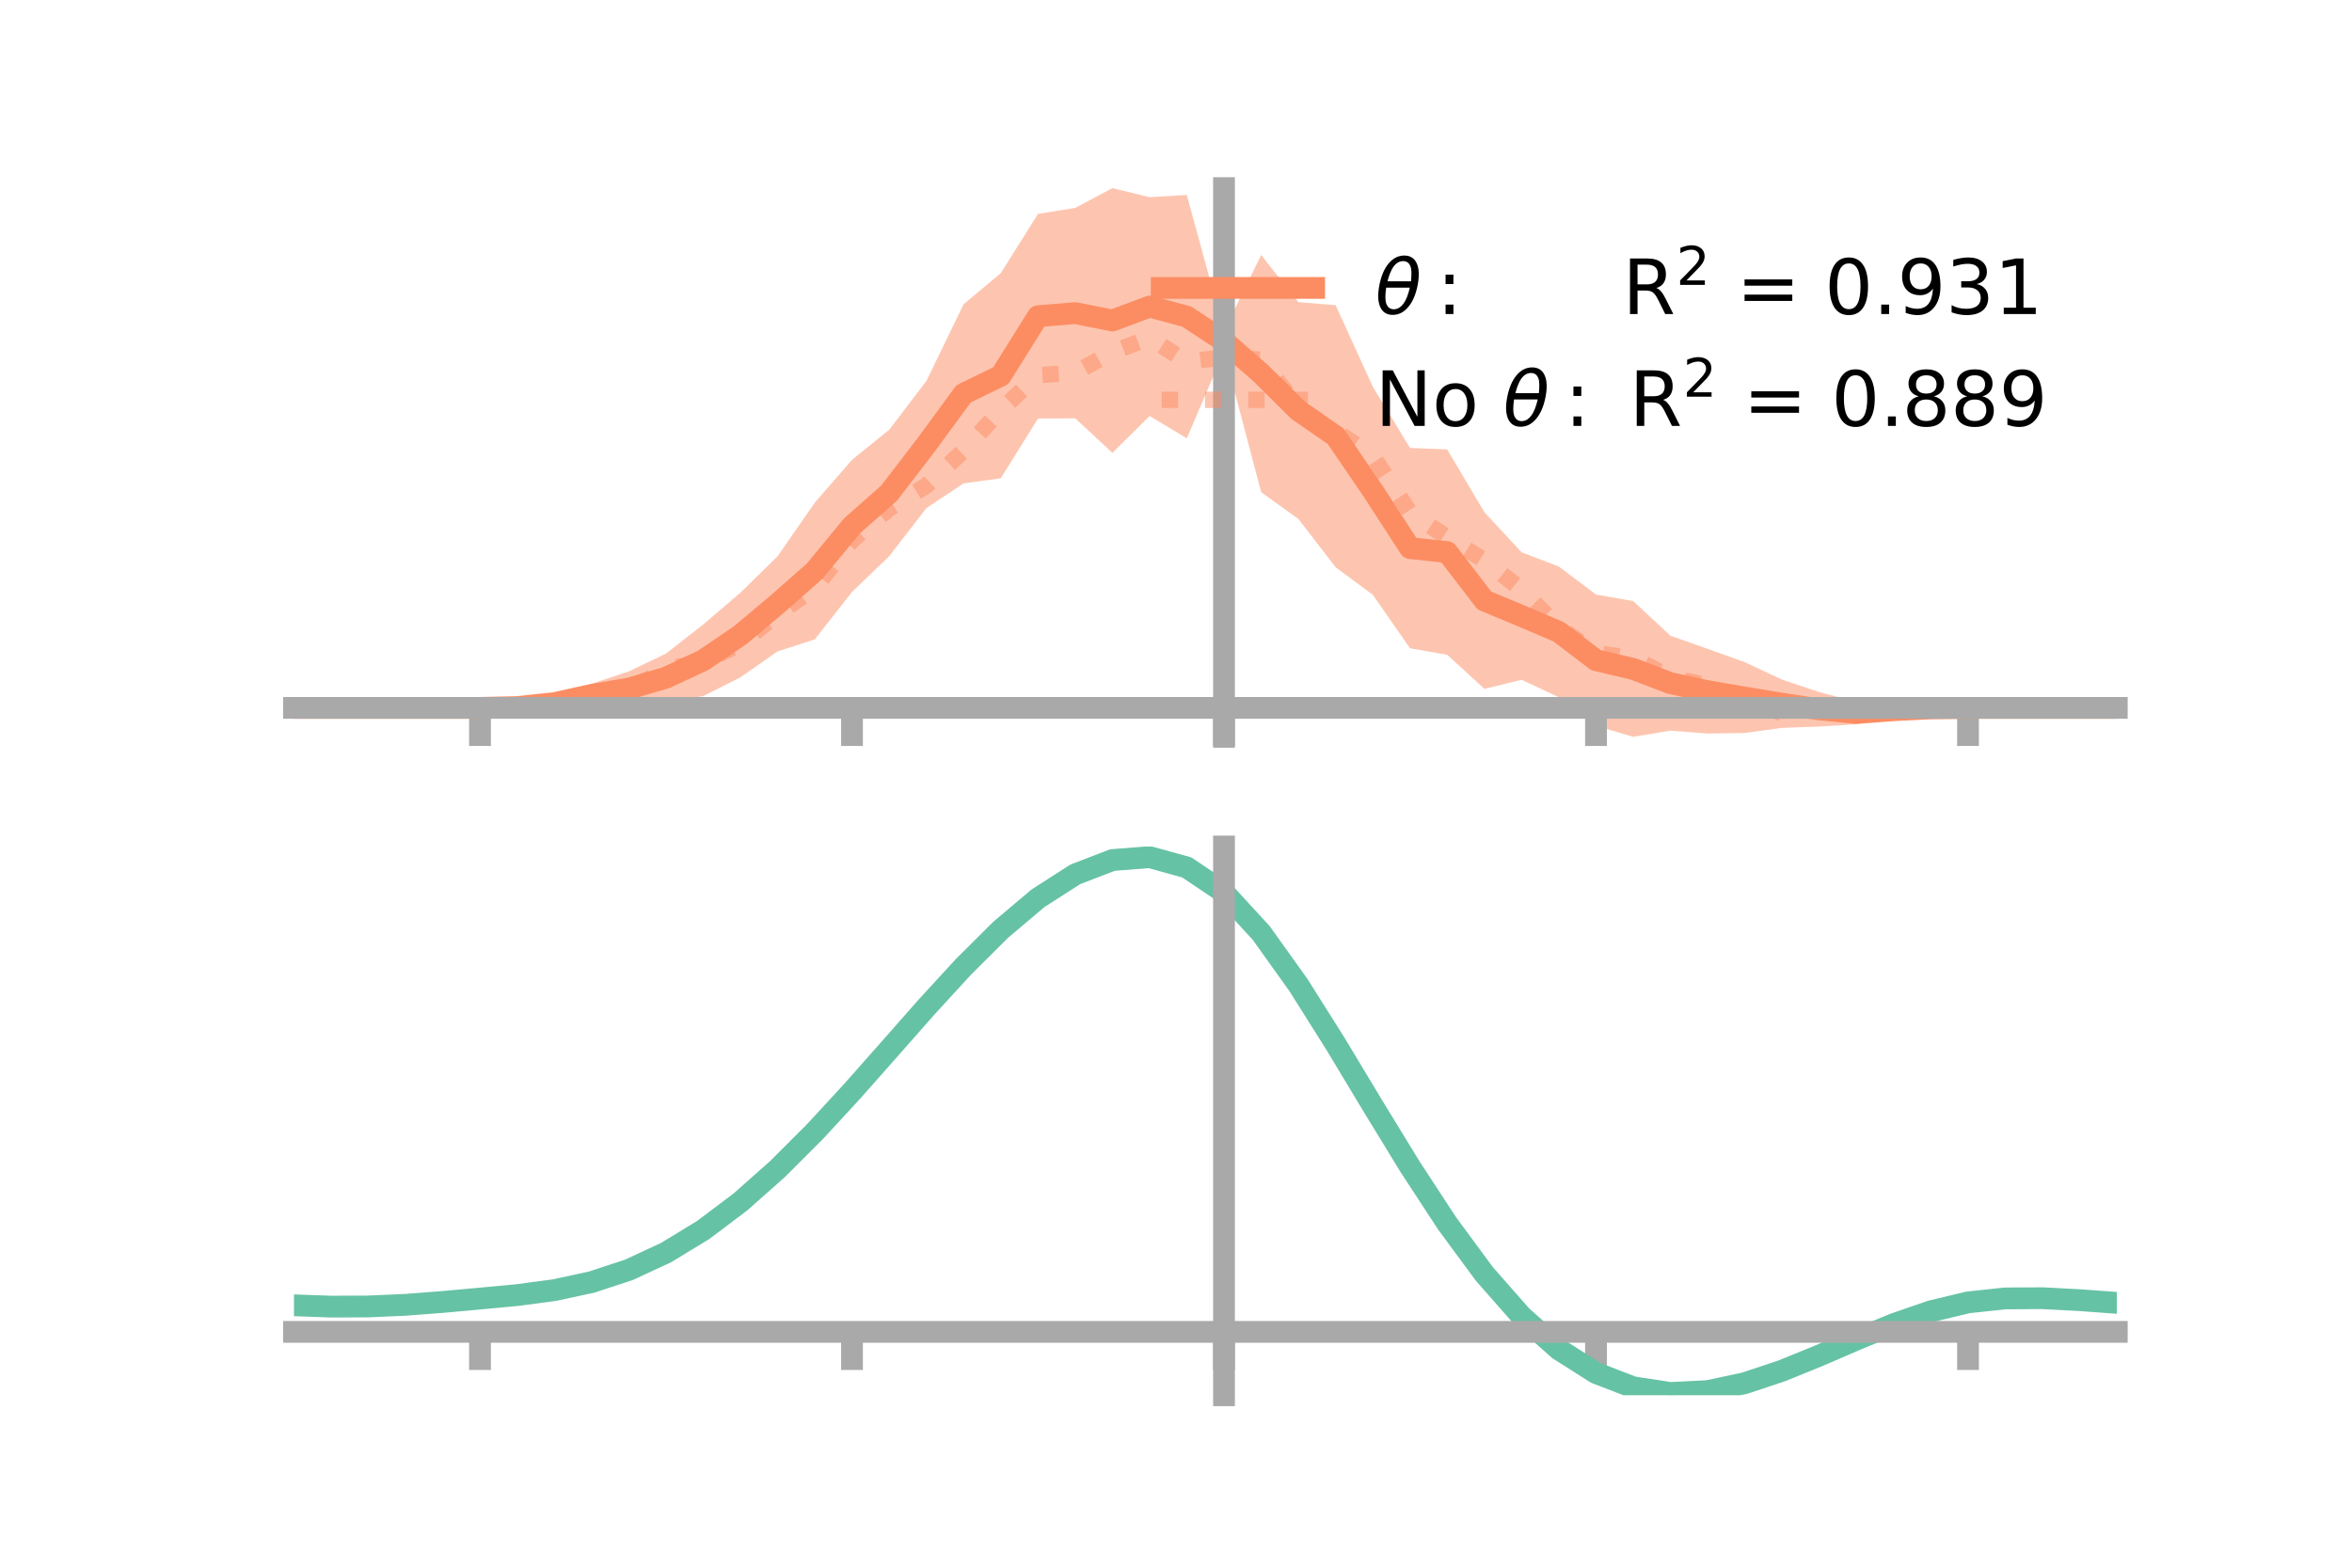 <?xml version="1.0" encoding="utf-8" standalone="no"?>
<!DOCTYPE svg PUBLIC "-//W3C//DTD SVG 1.1//EN"
  "http://www.w3.org/Graphics/SVG/1.1/DTD/svg11.dtd">
<!-- Created with matplotlib (https://matplotlib.org/) -->
<svg height="144pt" version="1.1" viewBox="0 0 216 144" width="216pt" xmlns="http://www.w3.org/2000/svg" xmlns:xlink="http://www.w3.org/1999/xlink">
 <defs>
  <style type="text/css">*{stroke-linecap:butt;stroke-linejoin:round;}</style>
 </defs>
 <g id="figure_1">
  <g id="patch_1">
   <path d="M 0 144 
L 216 144 
L 216 0 
L 0 0 
z
" style="fill:none;"/>
  </g>
  <g id="axes_1">
   <g id="patch_2">
    <path d="M 27 67.68 
L 194.4 67.68 
L 194.4 17.28 
L 27 17.28 
z
" style="fill:none;"/>
   </g>
   <g id="PolyCollection_1">
    <path clip-path="url(#p4791c20b83)" d="M 27 65.021 
L 27 65.021 
L 30.416 65.021 
L 33.833 65.021 
L 37.249 65.021 
L 40.665 65.021 
L 44.082 65.019 
L 47.498 64.738 
L 50.914 64.08 
L 54.331 62.809 
L 57.747 61.671 
L 61.163 60.033 
L 64.58 57.363 
L 67.996 54.444 
L 71.412 51.095 
L 74.829 46.168 
L 78.245 42.238 
L 81.661 39.475 
L 85.078 34.992 
L 88.494 27.944 
L 91.91 25.091 
L 95.327 19.646 
L 98.743 19.097 
L 102.159 17.28 
L 105.576 18.112 
L 108.992 17.911 
L 112.408 30.398 
L 115.824 23.424 
L 119.241 27.754 
L 122.657 28.029 
L 126.073 35.52 
L 129.49 41.144 
L 132.906 41.28 
L 136.322 47.046 
L 139.739 50.73 
L 143.155 52.039 
L 146.571 54.611 
L 149.988 55.214 
L 153.404 58.39 
L 156.82 59.6 
L 160.237 60.823 
L 163.653 62.426 
L 167.069 63.566 
L 170.486 64.475 
L 173.902 64.716 
L 177.318 64.863 
L 180.735 65.02 
L 184.151 65.021 
L 187.567 65.021 
L 190.984 65.021 
L 194.4 65.021 
L 194.4 65.021 
L 194.4 65.021 
L 190.984 65.021 
L 187.567 65.021 
L 184.151 65.021 
L 180.735 65.023 
L 177.318 65.278 
L 173.902 65.756 
L 170.486 66.519 
L 167.069 66.741 
L 163.653 66.857 
L 160.237 67.326 
L 156.82 67.378 
L 153.404 67.114 
L 149.988 67.68 
L 146.571 66.674 
L 143.155 64.045 
L 139.739 62.442 
L 136.322 63.277 
L 132.906 60.15 
L 129.49 59.546 
L 126.073 54.637 
L 122.657 52.106 
L 119.241 47.667 
L 115.824 45.216 
L 112.408 32.273 
L 108.992 40.264 
L 105.576 38.211 
L 102.159 41.598 
L 98.743 38.428 
L 95.327 38.446 
L 91.91 43.932 
L 88.494 44.401 
L 85.078 46.669 
L 81.661 51.091 
L 78.245 54.373 
L 74.829 58.728 
L 71.412 59.833 
L 67.996 62.216 
L 64.58 63.941 
L 61.163 64.472 
L 57.747 64.83 
L 54.331 64.848 
L 50.914 65.094 
L 47.498 65.154 
L 44.082 65.022 
L 40.665 65.021 
L 37.249 65.021 
L 33.833 65.021 
L 30.416 65.021 
L 27 65.021 
z
" style="fill:#fc8d62;fill-opacity:0.5;"/>
   </g>
   <g id="matplotlib.axis_1">
    <g id="xtick_1">
     <g id="line2d_1">
      <defs>
       <path d="M 0 0 
L 0 3.5 
" id="m1782b54157" style="stroke:#a9a9a9;stroke-width:2;"/>
      </defs>
      <g>
       <use style="fill:#a9a9a9;stroke:#a9a9a9;stroke-width:2;" x="44.082" xlink:href="#m1782b54157" y="65.021"/>
      </g>
     </g>
    </g>
    <g id="xtick_2">
     <g id="line2d_2">
      <g>
       <use style="fill:#a9a9a9;stroke:#a9a9a9;stroke-width:2;" x="78.245" xlink:href="#m1782b54157" y="65.021"/>
      </g>
     </g>
    </g>
    <g id="xtick_3">
     <g id="line2d_3">
      <g>
       <use style="fill:#a9a9a9;stroke:#a9a9a9;stroke-width:2;" x="112.408" xlink:href="#m1782b54157" y="65.021"/>
      </g>
     </g>
    </g>
    <g id="xtick_4">
     <g id="line2d_4">
      <g>
       <use style="fill:#a9a9a9;stroke:#a9a9a9;stroke-width:2;" x="146.571" xlink:href="#m1782b54157" y="65.021"/>
      </g>
     </g>
    </g>
    <g id="xtick_5">
     <g id="line2d_5">
      <g>
       <use style="fill:#a9a9a9;stroke:#a9a9a9;stroke-width:2;" x="180.735" xlink:href="#m1782b54157" y="65.021"/>
      </g>
     </g>
    </g>
   </g>
   <g id="matplotlib.axis_2"/>
   <g id="line2d_6">
    <path clip-path="url(#p4791c20b83)" d="M 27 65.021 
L 30.416 65.021 
L 33.833 65.021 
L 37.249 65.021 
L 40.665 65.021 
L 44.082 65.021 
L 47.498 64.946 
L 50.914 64.587 
L 54.331 63.828 
L 57.747 63.251 
L 61.163 62.252 
L 64.58 60.652 
L 67.996 58.33 
L 71.412 55.464 
L 74.829 52.448 
L 78.245 48.305 
L 81.661 45.283 
L 85.078 40.83 
L 88.494 36.173 
L 91.91 34.511 
L 95.327 29.046 
L 98.743 28.762 
L 102.159 29.439 
L 105.576 28.161 
L 108.992 29.087 
L 112.408 31.336 
L 115.824 34.32 
L 119.241 37.71 
L 122.657 40.067 
L 126.073 45.078 
L 129.49 50.345 
L 132.906 50.715 
L 136.322 55.162 
L 139.739 56.586 
L 143.155 58.042 
L 146.571 60.642 
L 149.988 61.447 
L 153.404 62.752 
L 156.82 63.489 
L 160.237 64.074 
L 163.653 64.641 
L 167.069 65.154 
L 170.486 65.497 
L 173.902 65.236 
L 177.318 65.07 
L 180.735 65.021 
L 184.151 65.021 
L 187.567 65.021 
L 190.984 65.021 
L 194.4 65.021 
" style="fill:none;stroke:#fc8d62;stroke-linecap:square;stroke-width:2;"/>
   </g>
   <g id="line2d_7">
    <path clip-path="url(#p4791c20b83)" d="M 27 65.021 
L 30.416 65.021 
L 33.833 65.021 
L 37.249 65.021 
L 40.665 65.021 
L 44.082 65.021 
L 47.498 64.962 
L 50.914 64.613 
L 54.331 64.081 
L 57.747 63.385 
L 61.163 61.507 
L 64.58 60.751 
L 67.996 59.177 
L 71.412 56.399 
L 74.829 54.002 
L 78.245 49.646 
L 81.661 46.71 
L 85.078 44.612 
L 88.494 41.386 
L 91.91 37.663 
L 95.327 34.466 
L 98.743 34.232 
L 102.159 32.343 
L 105.576 31.035 
L 108.992 33.234 
L 112.408 32.813 
L 115.824 33.034 
L 119.241 37.482 
L 122.657 39.593 
L 126.073 41.907 
L 129.49 47.08 
L 132.906 49.353 
L 136.322 51.478 
L 139.739 54.161 
L 143.155 57.625 
L 146.571 59.998 
L 149.988 60.453 
L 153.404 62.214 
L 156.82 62.964 
L 160.237 64.175 
L 163.653 65.511 
L 167.069 65.084 
L 170.486 65.29 
L 173.902 65.229 
L 177.318 65.055 
L 180.735 65.021 
L 184.151 65.021 
L 187.567 65.021 
L 190.984 65.021 
L 194.4 65.021 
" style="fill:none;stroke:#fc8d62;stroke-dasharray:1.5,2.475;stroke-dashoffset:0;stroke-opacity:0.5;stroke-width:1.5;"/>
   </g>
   <g id="patch_3">
    <path d="M 112.408 67.68 
L 112.408 17.28 
" style="fill:none;stroke:#a9a9a9;stroke-linecap:square;stroke-linejoin:miter;stroke-width:2;"/>
   </g>
   <g id="patch_4">
    <path d="M 194.4 67.68 
L 194.4 17.28 
" style="fill:none;"/>
   </g>
   <g id="patch_5">
    <path d="M 27 65.021 
L 194.4 65.021 
" style="fill:none;stroke:#a9a9a9;stroke-linecap:square;stroke-linejoin:miter;stroke-width:2;"/>
   </g>
   <g id="patch_6">
    <path d="M 27 17.28 
L 194.4 17.28 
" style="fill:none;"/>
   </g>
   <g id="legend_1">
    <g id="line2d_8">
     <path d="M 106.69 26.449 
L 120.69 26.449 
" style="fill:none;stroke:#fc8d62;stroke-linecap:square;stroke-width:2;"/>
    </g>
    <g id="line2d_9"/>
    <g id="text_1">
     <!-- $\theta:$      R$^{2}$ = 0.931 -->
     <g transform="translate(126.29 28.899)scale(0.07 -0.07)">
      <defs>
       <path d="M 45.516 34.672 
L 14.453 34.672 
Q 12.359 20.062 14.5 13.875 
Q 17.188 6.25 24.469 6.25 
Q 31.781 6.25 37.359 13.922 
Q 42.234 20.656 45.516 34.672 
z
M 47.016 42.969 
Q 48.344 56.844 46.625 61.719 
Q 43.953 69.438 36.766 69.438 
Q 29.297 69.438 23.828 61.812 
Q 19.531 55.672 16.156 42.969 
z
M 38.188 76.766 
Q 49.906 76.766 54.594 66.406 
Q 59.281 56.109 55.719 37.844 
Q 52.203 19.625 43.453 9.281 
Q 34.766 -1.125 23.047 -1.125 
Q 11.281 -1.125 6.641 9.281 
Q 2 19.625 5.516 37.844 
Q 9.078 56.109 17.719 66.406 
Q 26.422 76.766 38.188 76.766 
z
" id="DejaVuSans-Oblique-952"/>
       <path d="M 11.719 12.406 
L 22.016 12.406 
L 22.016 0 
L 11.719 0 
z
M 11.719 51.703 
L 22.016 51.703 
L 22.016 39.312 
L 11.719 39.312 
z
" id="DejaVuSans-58"/>
       <path id="DejaVuSans-32"/>
       <path d="M 44.391 34.188 
Q 47.562 33.109 50.562 29.594 
Q 53.562 26.078 56.594 19.922 
L 66.609 0 
L 56 0 
L 46.688 18.703 
Q 43.062 26.031 39.672 28.422 
Q 36.281 30.812 30.422 30.812 
L 19.672 30.812 
L 19.672 0 
L 9.812 0 
L 9.812 72.906 
L 32.078 72.906 
Q 44.578 72.906 50.734 67.672 
Q 56.891 62.453 56.891 51.906 
Q 56.891 45.016 53.688 40.469 
Q 50.484 35.938 44.391 34.188 
z
M 19.672 64.797 
L 19.672 38.922 
L 32.078 38.922 
Q 39.203 38.922 42.844 42.219 
Q 46.484 45.516 46.484 51.906 
Q 46.484 58.297 42.844 61.547 
Q 39.203 64.797 32.078 64.797 
z
" id="DejaVuSans-82"/>
       <path d="M 19.188 8.297 
L 53.609 8.297 
L 53.609 0 
L 7.328 0 
L 7.328 8.297 
Q 12.938 14.109 22.625 23.891 
Q 32.328 33.688 34.812 36.531 
Q 39.547 41.844 41.422 45.531 
Q 43.312 49.219 43.312 52.781 
Q 43.312 58.594 39.234 62.25 
Q 35.156 65.922 28.609 65.922 
Q 23.969 65.922 18.812 64.312 
Q 13.672 62.703 7.812 59.422 
L 7.812 69.391 
Q 13.766 71.781 18.938 73 
Q 24.125 74.219 28.422 74.219 
Q 39.75 74.219 46.484 68.547 
Q 53.219 62.891 53.219 53.422 
Q 53.219 48.922 51.531 44.891 
Q 49.859 40.875 45.406 35.406 
Q 44.188 33.984 37.641 27.219 
Q 31.109 20.453 19.188 8.297 
z
" id="DejaVuSans-50"/>
       <path d="M 10.594 45.406 
L 73.188 45.406 
L 73.188 37.203 
L 10.594 37.203 
z
M 10.594 25.484 
L 73.188 25.484 
L 73.188 17.188 
L 10.594 17.188 
z
" id="DejaVuSans-61"/>
       <path d="M 31.781 66.406 
Q 24.172 66.406 20.328 58.906 
Q 16.5 51.422 16.5 36.375 
Q 16.5 21.391 20.328 13.891 
Q 24.172 6.391 31.781 6.391 
Q 39.453 6.391 43.281 13.891 
Q 47.125 21.391 47.125 36.375 
Q 47.125 51.422 43.281 58.906 
Q 39.453 66.406 31.781 66.406 
z
M 31.781 74.219 
Q 44.047 74.219 50.516 64.516 
Q 56.984 54.828 56.984 36.375 
Q 56.984 17.969 50.516 8.266 
Q 44.047 -1.422 31.781 -1.422 
Q 19.531 -1.422 13.062 8.266 
Q 6.594 17.969 6.594 36.375 
Q 6.594 54.828 13.062 64.516 
Q 19.531 74.219 31.781 74.219 
z
" id="DejaVuSans-48"/>
       <path d="M 10.688 12.406 
L 21 12.406 
L 21 0 
L 10.688 0 
z
" id="DejaVuSans-46"/>
       <path d="M 10.984 1.516 
L 10.984 10.5 
Q 14.703 8.734 18.5 7.812 
Q 22.312 6.891 25.984 6.891 
Q 35.75 6.891 40.891 13.453 
Q 46.047 20.016 46.781 33.406 
Q 43.953 29.203 39.594 26.953 
Q 35.25 24.703 29.984 24.703 
Q 19.047 24.703 12.672 31.312 
Q 6.297 37.938 6.297 49.422 
Q 6.297 60.641 12.938 67.422 
Q 19.578 74.219 30.609 74.219 
Q 43.266 74.219 49.922 64.516 
Q 56.594 54.828 56.594 36.375 
Q 56.594 19.141 48.406 8.859 
Q 40.234 -1.422 26.422 -1.422 
Q 22.703 -1.422 18.891 -0.688 
Q 15.094 0.047 10.984 1.516 
z
M 30.609 32.422 
Q 37.25 32.422 41.125 36.953 
Q 45.016 41.5 45.016 49.422 
Q 45.016 57.281 41.125 61.844 
Q 37.25 66.406 30.609 66.406 
Q 23.969 66.406 20.094 61.844 
Q 16.219 57.281 16.219 49.422 
Q 16.219 41.5 20.094 36.953 
Q 23.969 32.422 30.609 32.422 
z
" id="DejaVuSans-57"/>
       <path d="M 40.578 39.312 
Q 47.656 37.797 51.625 33 
Q 55.609 28.219 55.609 21.188 
Q 55.609 10.406 48.188 4.484 
Q 40.766 -1.422 27.094 -1.422 
Q 22.516 -1.422 17.656 -0.516 
Q 12.797 0.391 7.625 2.203 
L 7.625 11.719 
Q 11.719 9.328 16.594 8.109 
Q 21.484 6.891 26.812 6.891 
Q 36.078 6.891 40.938 10.547 
Q 45.797 14.203 45.797 21.188 
Q 45.797 27.641 41.281 31.266 
Q 36.766 34.906 28.719 34.906 
L 20.219 34.906 
L 20.219 43.016 
L 29.109 43.016 
Q 36.375 43.016 40.234 45.922 
Q 44.094 48.828 44.094 54.297 
Q 44.094 59.906 40.109 62.906 
Q 36.141 65.922 28.719 65.922 
Q 24.656 65.922 20.016 65.031 
Q 15.375 64.156 9.812 62.312 
L 9.812 71.094 
Q 15.438 72.656 20.344 73.438 
Q 25.25 74.219 29.594 74.219 
Q 40.828 74.219 47.359 69.109 
Q 53.906 64.016 53.906 55.328 
Q 53.906 49.266 50.438 45.094 
Q 46.969 40.922 40.578 39.312 
z
" id="DejaVuSans-51"/>
       <path d="M 12.406 8.297 
L 28.516 8.297 
L 28.516 63.922 
L 10.984 60.406 
L 10.984 69.391 
L 28.422 72.906 
L 38.281 72.906 
L 38.281 8.297 
L 54.391 8.297 
L 54.391 0 
L 12.406 0 
z
" id="DejaVuSans-49"/>
      </defs>
      <use transform="translate(0 0.766)" xlink:href="#DejaVuSans-Oblique-952"/>
      <use transform="translate(80.664 0.766)" xlink:href="#DejaVuSans-58"/>
      <use transform="translate(133.838 0.766)" xlink:href="#DejaVuSans-32"/>
      <use transform="translate(165.625 0.766)" xlink:href="#DejaVuSans-32"/>
      <use transform="translate(197.412 0.766)" xlink:href="#DejaVuSans-32"/>
      <use transform="translate(229.199 0.766)" xlink:href="#DejaVuSans-32"/>
      <use transform="translate(260.986 0.766)" xlink:href="#DejaVuSans-32"/>
      <use transform="translate(292.773 0.766)" xlink:href="#DejaVuSans-32"/>
      <use transform="translate(324.561 0.766)" xlink:href="#DejaVuSans-82"/>
      <use transform="translate(395 39.047)scale(0.7)" xlink:href="#DejaVuSans-50"/>
      <use transform="translate(442.271 0.766)" xlink:href="#DejaVuSans-32"/>
      <use transform="translate(474.058 0.766)" xlink:href="#DejaVuSans-61"/>
      <use transform="translate(557.847 0.766)" xlink:href="#DejaVuSans-32"/>
      <use transform="translate(589.634 0.766)" xlink:href="#DejaVuSans-48"/>
      <use transform="translate(653.257 0.766)" xlink:href="#DejaVuSans-46"/>
      <use transform="translate(685.044 0.766)" xlink:href="#DejaVuSans-57"/>
      <use transform="translate(748.667 0.766)" xlink:href="#DejaVuSans-51"/>
      <use transform="translate(812.29 0.766)" xlink:href="#DejaVuSans-49"/>
     </g>
    </g>
    <g id="line2d_10">
     <path d="M 106.69 36.724 
L 120.69 36.724 
" style="fill:none;stroke:#fc8d62;stroke-dasharray:1.5,2.475;stroke-dashoffset:0;stroke-opacity:0.5;stroke-width:1.5;"/>
    </g>
    <g id="line2d_11"/>
    <g id="text_2">
     <!-- No $\theta:$ R$^{2}$ = 0.889 -->
     <g transform="translate(126.29 39.174)scale(0.07 -0.07)">
      <defs>
       <path d="M 9.812 72.906 
L 23.094 72.906 
L 55.422 11.922 
L 55.422 72.906 
L 64.984 72.906 
L 64.984 0 
L 51.703 0 
L 19.391 60.984 
L 19.391 0 
L 9.812 0 
z
" id="DejaVuSans-78"/>
       <path d="M 30.609 48.391 
Q 23.391 48.391 19.188 42.75 
Q 14.984 37.109 14.984 27.297 
Q 14.984 17.484 19.156 11.844 
Q 23.344 6.203 30.609 6.203 
Q 37.797 6.203 41.984 11.859 
Q 46.188 17.531 46.188 27.297 
Q 46.188 37.016 41.984 42.703 
Q 37.797 48.391 30.609 48.391 
z
M 30.609 56 
Q 42.328 56 49.016 48.375 
Q 55.719 40.766 55.719 27.297 
Q 55.719 13.875 49.016 6.219 
Q 42.328 -1.422 30.609 -1.422 
Q 18.844 -1.422 12.172 6.219 
Q 5.516 13.875 5.516 27.297 
Q 5.516 40.766 12.172 48.375 
Q 18.844 56 30.609 56 
z
" id="DejaVuSans-111"/>
       <path d="M 31.781 34.625 
Q 24.75 34.625 20.719 30.859 
Q 16.703 27.094 16.703 20.516 
Q 16.703 13.922 20.719 10.156 
Q 24.75 6.391 31.781 6.391 
Q 38.812 6.391 42.859 10.172 
Q 46.922 13.969 46.922 20.516 
Q 46.922 27.094 42.891 30.859 
Q 38.875 34.625 31.781 34.625 
z
M 21.922 38.812 
Q 15.578 40.375 12.031 44.719 
Q 8.5 49.078 8.5 55.328 
Q 8.5 64.062 14.719 69.141 
Q 20.953 74.219 31.781 74.219 
Q 42.672 74.219 48.875 69.141 
Q 55.078 64.062 55.078 55.328 
Q 55.078 49.078 51.531 44.719 
Q 48 40.375 41.703 38.812 
Q 48.828 37.156 52.797 32.312 
Q 56.781 27.484 56.781 20.516 
Q 56.781 9.906 50.312 4.234 
Q 43.844 -1.422 31.781 -1.422 
Q 19.734 -1.422 13.25 4.234 
Q 6.781 9.906 6.781 20.516 
Q 6.781 27.484 10.781 32.312 
Q 14.797 37.156 21.922 38.812 
z
M 18.312 54.391 
Q 18.312 48.734 21.844 45.562 
Q 25.391 42.391 31.781 42.391 
Q 38.141 42.391 41.719 45.562 
Q 45.312 48.734 45.312 54.391 
Q 45.312 60.062 41.719 63.234 
Q 38.141 66.406 31.781 66.406 
Q 25.391 66.406 21.844 63.234 
Q 18.312 60.062 18.312 54.391 
z
" id="DejaVuSans-56"/>
      </defs>
      <use transform="translate(0 0.766)" xlink:href="#DejaVuSans-78"/>
      <use transform="translate(74.805 0.766)" xlink:href="#DejaVuSans-111"/>
      <use transform="translate(135.986 0.766)" xlink:href="#DejaVuSans-32"/>
      <use transform="translate(167.773 0.766)" xlink:href="#DejaVuSans-Oblique-952"/>
      <use transform="translate(248.438 0.766)" xlink:href="#DejaVuSans-58"/>
      <use transform="translate(301.611 0.766)" xlink:href="#DejaVuSans-32"/>
      <use transform="translate(333.398 0.766)" xlink:href="#DejaVuSans-82"/>
      <use transform="translate(403.838 39.047)scale(0.7)" xlink:href="#DejaVuSans-50"/>
      <use transform="translate(451.108 0.766)" xlink:href="#DejaVuSans-32"/>
      <use transform="translate(482.896 0.766)" xlink:href="#DejaVuSans-61"/>
      <use transform="translate(566.685 0.766)" xlink:href="#DejaVuSans-32"/>
      <use transform="translate(598.472 0.766)" xlink:href="#DejaVuSans-48"/>
      <use transform="translate(662.095 0.766)" xlink:href="#DejaVuSans-46"/>
      <use transform="translate(691.257 0.766)" xlink:href="#DejaVuSans-56"/>
      <use transform="translate(754.88 0.766)" xlink:href="#DejaVuSans-56"/>
      <use transform="translate(818.503 0.766)" xlink:href="#DejaVuSans-57"/>
     </g>
    </g>
   </g>
  </g>
  <g id="axes_2">
   <g id="patch_7">
    <path d="M 27 128.16 
L 194.4 128.16 
L 194.4 77.76 
L 27 77.76 
z
" style="fill:none;"/>
   </g>
   <g id="PolyCollection_2">
    <path clip-path="url(#p90ddd544b0)" d="M 27 119.943 
L 27 119.853 
L 30.416 119.982 
L 33.833 119.966 
L 37.249 119.803 
L 40.665 119.529 
L 44.082 119.208 
L 47.498 118.877 
L 50.914 118.411 
L 54.331 117.664 
L 57.747 116.523 
L 61.163 114.912 
L 64.58 112.791 
L 67.996 110.161 
L 71.412 107.061 
L 74.829 103.563 
L 78.245 99.77 
L 81.661 95.814 
L 85.078 91.846 
L 88.494 88.035 
L 91.91 84.561 
L 95.327 81.612 
L 98.743 79.375 
L 102.159 78.032 
L 105.576 77.76 
L 108.992 78.721 
L 112.408 81.06 
L 115.824 84.838 
L 119.241 89.69 
L 122.657 95.197 
L 126.073 100.966 
L 129.49 106.651 
L 132.906 111.963 
L 136.322 116.674 
L 139.739 120.621 
L 143.155 123.708 
L 146.571 125.898 
L 149.988 127.218 
L 153.404 127.741 
L 156.82 127.576 
L 160.237 126.858 
L 163.653 125.736 
L 167.069 124.369 
L 170.486 122.915 
L 173.902 121.529 
L 177.318 120.358 
L 180.735 119.545 
L 184.151 119.182 
L 187.567 119.167 
L 190.984 119.356 
L 194.4 119.619 
L 194.4 119.733 
L 194.4 119.733 
L 190.984 119.494 
L 187.567 119.324 
L 184.151 119.35 
L 180.735 119.718 
L 177.318 120.541 
L 173.902 121.739 
L 170.486 123.168 
L 167.069 124.672 
L 163.653 126.086 
L 160.237 127.244 
L 156.82 127.985 
L 153.404 128.16 
L 149.988 127.643 
L 146.571 126.339 
L 143.155 124.193 
L 139.739 121.191 
L 136.322 117.368 
L 132.906 112.814 
L 129.49 107.68 
L 126.073 102.181 
L 122.657 96.596 
L 119.241 91.26 
L 115.824 86.556 
L 112.408 82.894 
L 108.992 80.633 
L 105.576 79.706 
L 102.159 79.969 
L 98.743 81.26 
L 95.327 83.407 
L 91.91 86.232 
L 88.494 89.552 
L 85.078 93.191 
L 81.661 96.975 
L 78.245 100.744 
L 74.829 104.357 
L 71.412 107.691 
L 67.996 110.65 
L 64.58 113.168 
L 61.163 115.208 
L 57.747 116.766 
L 54.331 117.873 
L 50.914 118.598 
L 47.498 119.045 
L 44.082 119.355 
L 40.665 119.653 
L 37.249 119.902 
L 33.833 120.045 
L 30.416 120.057 
L 27 119.943 
z
" style="fill:#66c2a5;fill-opacity:0.5;"/>
   </g>
   <g id="matplotlib.axis_3">
    <g id="xtick_6">
     <g id="line2d_12">
      <g>
       <use style="fill:#a9a9a9;stroke:#a9a9a9;stroke-width:2;" x="44.082" xlink:href="#m1782b54157" y="122.339"/>
      </g>
     </g>
    </g>
    <g id="xtick_7">
     <g id="line2d_13">
      <g>
       <use style="fill:#a9a9a9;stroke:#a9a9a9;stroke-width:2;" x="78.245" xlink:href="#m1782b54157" y="122.339"/>
      </g>
     </g>
    </g>
    <g id="xtick_8">
     <g id="line2d_14">
      <g>
       <use style="fill:#a9a9a9;stroke:#a9a9a9;stroke-width:2;" x="112.408" xlink:href="#m1782b54157" y="122.339"/>
      </g>
     </g>
    </g>
    <g id="xtick_9">
     <g id="line2d_15">
      <g>
       <use style="fill:#a9a9a9;stroke:#a9a9a9;stroke-width:2;" x="146.571" xlink:href="#m1782b54157" y="122.339"/>
      </g>
     </g>
    </g>
    <g id="xtick_10">
     <g id="line2d_16">
      <g>
       <use style="fill:#a9a9a9;stroke:#a9a9a9;stroke-width:2;" x="180.735" xlink:href="#m1782b54157" y="122.339"/>
      </g>
     </g>
    </g>
   </g>
   <g id="matplotlib.axis_4"/>
   <g id="line2d_17">
    <path clip-path="url(#p90ddd544b0)" d="M 27 119.898 
L 30.416 120.02 
L 33.833 120.005 
L 37.249 119.853 
L 40.665 119.591 
L 44.082 119.281 
L 47.498 118.961 
L 50.914 118.505 
L 54.331 117.769 
L 57.747 116.645 
L 61.163 115.06 
L 64.58 112.979 
L 67.996 110.406 
L 71.412 107.376 
L 74.829 103.96 
L 78.245 100.257 
L 81.661 96.394 
L 85.078 92.518 
L 88.494 88.794 
L 91.91 85.396 
L 95.327 82.51 
L 98.743 80.318 
L 102.159 79.001 
L 105.576 78.733 
L 108.992 79.677 
L 112.408 81.977 
L 115.824 85.697 
L 119.241 90.475 
L 122.657 95.897 
L 126.073 101.574 
L 129.49 107.165 
L 132.906 112.388 
L 136.322 117.021 
L 139.739 120.906 
L 143.155 123.95 
L 146.571 126.119 
L 149.988 127.431 
L 153.404 127.95 
L 156.82 127.78 
L 160.237 127.051 
L 163.653 125.911 
L 167.069 124.52 
L 170.486 123.042 
L 173.902 121.634 
L 177.318 120.45 
L 180.735 119.631 
L 184.151 119.266 
L 187.567 119.246 
L 190.984 119.425 
L 194.4 119.676 
" style="fill:none;stroke:#66c2a5;stroke-linecap:square;stroke-width:2;"/>
   </g>
   <g id="patch_8">
    <path d="M 112.408 128.16 
L 112.408 77.76 
" style="fill:none;stroke:#a9a9a9;stroke-linecap:square;stroke-linejoin:miter;stroke-width:2;"/>
   </g>
   <g id="patch_9">
    <path d="M 194.4 128.16 
L 194.4 77.76 
" style="fill:none;"/>
   </g>
   <g id="patch_10">
    <path d="M 27 122.339 
L 194.4 122.339 
" style="fill:none;stroke:#a9a9a9;stroke-linecap:square;stroke-linejoin:miter;stroke-width:2;"/>
   </g>
   <g id="patch_11">
    <path d="M 27 77.76 
L 194.4 77.76 
" style="fill:none;"/>
   </g>
  </g>
 </g>
 <defs>
  <clipPath id="p4791c20b83">
   <rect height="50.4" width="167.4" x="27" y="17.28"/>
  </clipPath>
  <clipPath id="p90ddd544b0">
   <rect height="50.4" width="167.4" x="27" y="77.76"/>
  </clipPath>
 </defs>
</svg>
